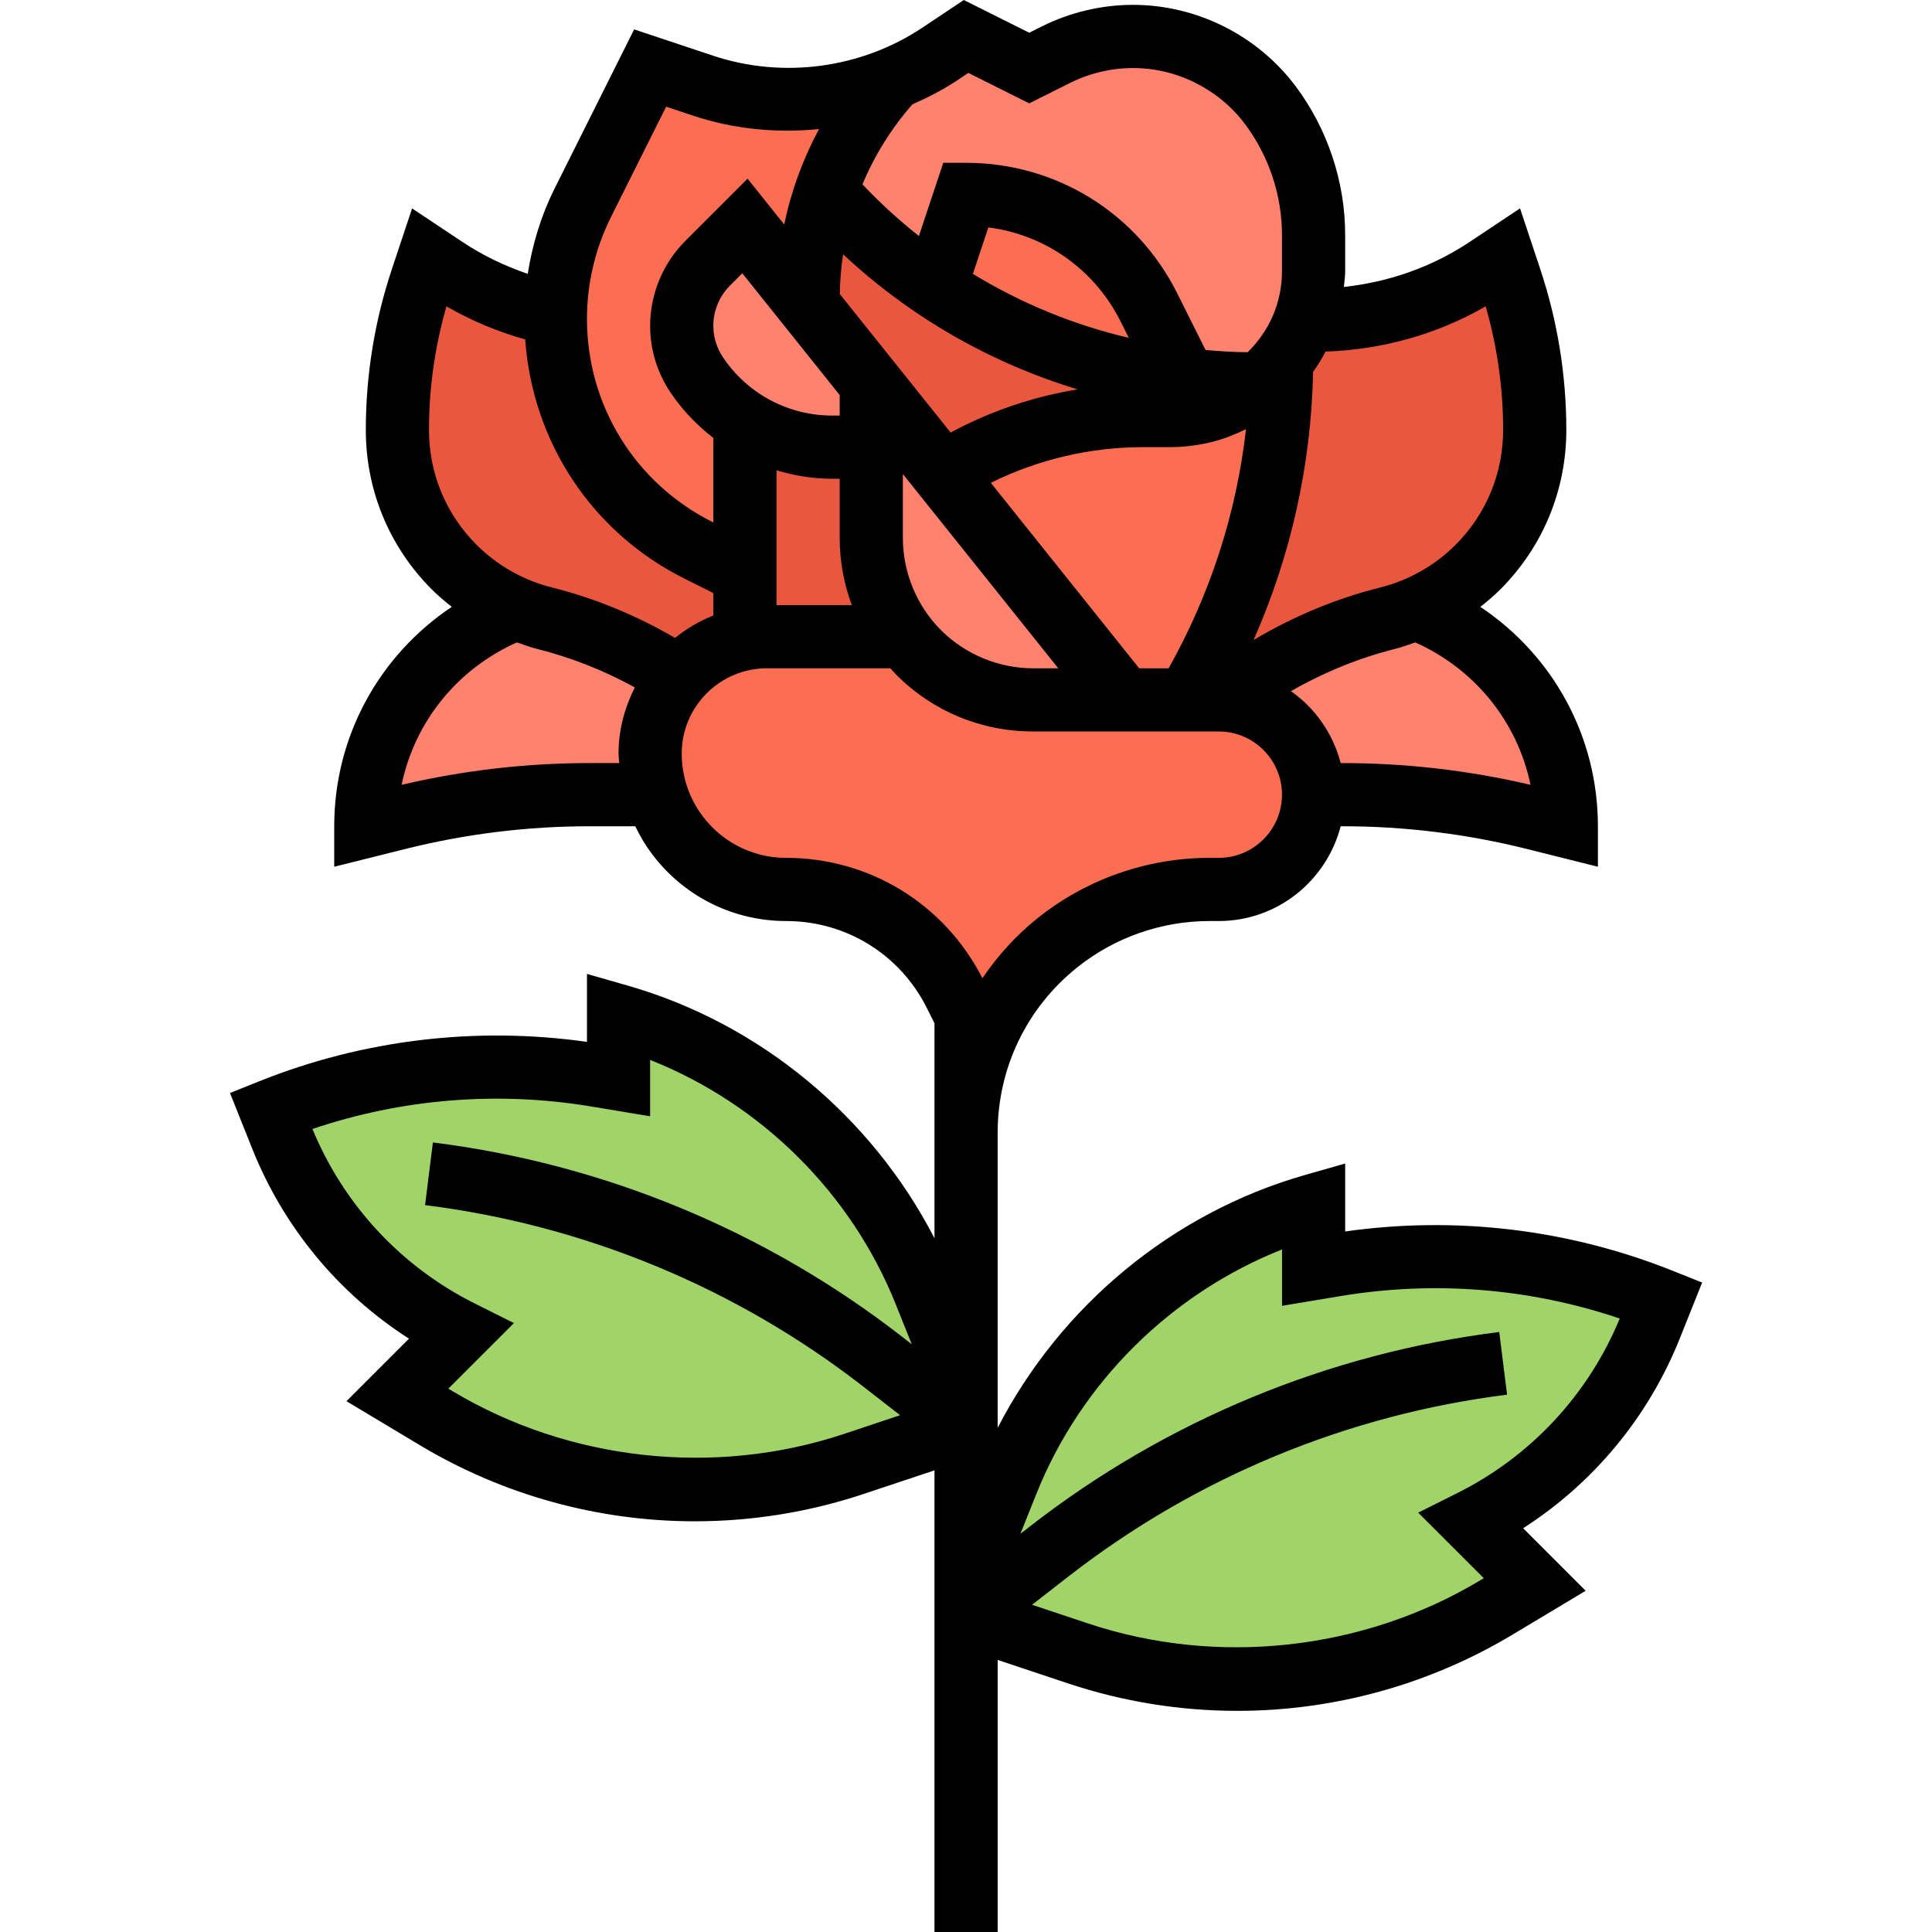 <svg height="489pt" viewBox="-58 0 489 489.232" width="489pt" xmlns="http://www.w3.org/2000/svg"><path d="m186.516 361.23-28.375 9.465c-13 4.328-26.609 6.535-40.312 6.535-23.113 0-45.785-6.277-65.594-18.168l-9.719-5.832 16-16c-20.617-10.301-36.727-27.824-45.289-49.215l-2.711-6.785c26.16-10.469 54.695-13.543 82.488-8.91l5.512.91v-16c35.32 10.098 63.984 35.969 77.633 70.082l10.367 25.918zm0 0" fill="#a0d468"/><path d="m186.516 409.23 28.375 9.465c13 4.328 26.609 6.535 40.312 6.535 23.113 0 45.785-6.277 65.594-18.168l9.719-5.832-16-16c20.617-10.301 36.727-27.824 45.289-49.215l2.711-6.785c-26.168-10.469-54.703-13.543-82.496-8.91l-5.504.91v-16c-35.32 10.098-63.984 35.969-77.633 70.082l-10.367 25.918zm0 0" fill="#a0d468"/><path d="m74.516 153.23-2.855 1.145c-22.434 8.977-37.145 30.695-37.145 54.855l8.098-2.023c15.871-3.969 32.176-5.977 48.543-5.977h190.719c16.367 0 32.672 2.008 48.547 5.977l8.094 2.023c0-24.16-14.711-45.879-37.145-54.855l-2.855-1.145zm0 0" fill="#ff826e"/><path d="m82.73 79.648c-10.023-2.039-19.598-6-28.184-11.727l-4.031-2.691-1.785 5.355c-4.109 12.352-6.215 25.285-6.215 38.301 0 13.023 5.168 25.512 14.383 34.73 6.297 6.293 14.176 10.758 22.809 12.91 12.105 3.031 23.617 8.059 34.066 14.879l136.742 5.824 7.871-5.246c10.672-7.113 22.48-12.344 34.93-15.457 8.633-2.16 16.512-6.617 22.809-12.91 9.215-9.219 14.391-21.707 14.391-34.73 0-13.016-2.105-25.949-6.215-38.301l-1.785-5.355-4.031 2.691c-13.023 8.68-28.32 13.309-43.969 13.309zm0 0" fill="#e9573f"/><path d="m130.516 145.23-11.758-5.871c-22.211-11.113-36.242-33.816-36.242-58.648 0-10.184 2.367-20.215 6.922-29.32l17.078-34.16 13.41 4.473c7.016 2.336 14.367 3.527 21.75 3.527 13.586 0 26.863-4.023 38.176-11.551l6.664-4.449 16 8 6.816-3.414c6.039-3.016 12.695-4.586 19.449-4.586 13.68 0 26.559 6.449 34.773 17.395 7.113 9.48 10.961 21.016 10.961 32.871v9.238c0 16.746-11.398 31.344-27.641 35.41-2.895.719-5.871 1.086-8.855 1.086h-6.664c-18.809 0-37.191 5.57-52.84 16zm0 0" fill="#fc6e51"/><path d="m170.516 161.23h-34.422c-16.336 0-29.578 13.242-29.578 29.578 0 6.801 2.008 13.438 5.785 19.094 6.375 9.578 17.129 15.328 28.641 15.328 18.125 0 34.695 10.242 42.805 26.457l2.77 5.543 23.129-18.496c10.918-8.742 24.496-13.504 38.48-13.504h2.391c13.258 0 24-10.742 24-24 0-13.254-10.742-24-24-24h-24zm0 0" fill="#fc6e51"/><path d="m130.516 161.23v-56h34.672l10.336 43.672 2.992 12.328zm0 0" fill="#e9573f"/><path d="m246.875 104.145-15.52 1.086c-17.969 0-35.551 5.09-50.734 14.641 0 0 .695-.465 0 0l2.062 3.191 43.832 54.168h16c15.543-25.91 23.809-55.527 23.969-85.742-4.855 6.086-11.633 10.656-19.609 12.656zm0 0" fill="#ff826e"/><path d="m130.516 57.23-9.465 9.465c-4.184 4.184-6.535 9.863-6.535 15.777 0 4.406 1.305 8.711 3.754 12.383 7.656 11.48 20.535 18.375 34.336 18.375h9.91v23.035c0 10.863 4.32 21.285 12 28.965 7.68 7.68 18.105 12 28.969 12h23.031zm0 0" fill="#ff826e"/><path d="m256.027 18.855c-23.48-19.871-53.512-1.625-53.512-1.625l-16-8c-11.504 8-18.688 10.816-18.688 10.816-13.68 15.051-21.312 34.695-21.312 55.121v2.062l80 100h16c15.473-25.789 23.711-55.246 23.953-85.301l.039-.074s3.488-4.543 5.824-11.086c.785-2.008 1.16-3.539 1.16-3.539 6.977-42-17.465-58.375-17.465-58.375zm0 0" fill="#e9573f"/><path d="m246.875 104.145c-2.895.719-5.871 1.086-8.855 1.086h-6.664c-17.961 0-35.52 5.137-50.695 14.68l45.855 57.32h16c15.473-25.789 23.711-55.246 23.953-85.301l.039-.074s1.281-1.766 2.785-4.473c-4.855 8.129-12.738 14.336-22.418 16.762zm0 0" fill="#fc6e51"/><path d="m274.652 60.426c0-.027 0-.051 0-.074h-.008c-.336-6.559-1.785-18.512-7.215-28.113-.203-.367-.355-.688-.602-1.102-.352-.543-.742-1.082-1.113-1.617-.375-.543-.672-1.039-1.125-1.648-14.793-20.109-35.809-18.641-35.809-18.641s-10.266-1-26.266 8l-16-8-18.688 10.816s-13.223 14.816-16.77 28.586l.793.887c26.801 29.953 64.938 47.168 105.09 47.617l.07.094h3.809s4.977-3.301 9.008-10.789c.16-.281.312-.609.473-.898.422-.84.832-1.68 1.215-2.633.711-1.582 1.289-3.344 1.801-5.254.039-.145.07-.281.105-.426.477-1.895.812-3.941 1.016-6.184.152-1.336.184-2.801.223-4.254-.008-.547.105-.984.078-1.555 0-.008.059-1.871-.086-4.812zm0 0" fill="#ff826e"/><path d="m232.828 77.855c-8.777-17.543-26.703-28.625-46.312-28.625l-8 24 .23-.285c17.145 11.504 36.617 19.191 57.098 22.488zm0 0" fill="#fc6e51"/><path d="m365.492 321.809c-26.336-10.535-54.938-13.953-82.977-9.969v-17.207l-10.199 2.91c-33.594 9.602-61.879 33.168-77.801 64.023v-74.719c0-16.367 7.336-31.633 20.129-41.863 9.457-7.586 21.352-11.754 33.48-11.754h2.391c14.863 0 27.289-10.238 30.863-24h.496c15.695 0 31.379 1.93 46.609 5.738l18.031 4.512v-10.25c0-22.781-11.398-43.285-29.77-55.559 1.754-1.375 3.457-2.816 5.043-4.398 10.781-10.785 16.727-25.129 16.727-40.387 0-13.895-2.23-27.641-6.633-40.832l-5.086-15.293-12.754 8.496c-9.598 6.391-20.504 10.184-31.863 11.406.121-1.305.336-2.594.336-3.93v-9.238c0-13.504-4.465-26.879-12.559-37.672-9.672-12.895-25.066-20.594-41.176-20.594-7.945 0-15.906 1.883-23.023 5.434l-3.242 1.625-16.566-8.289-10.52 7.016c-15.473 10.312-35.289 12.984-52.969 7.09l-19.992-6.664-20.176 40.359c-3.379 6.75-5.594 14.062-6.77 21.543-5.816-1.984-11.367-4.641-16.535-8.078l-12.754-8.496-5.086 15.285c-4.402 13.191-6.633 26.938-6.633 40.832 0 15.258 5.945 29.602 16.727 40.387 1.586 1.582 3.289 3.023 5.043 4.398-18.359 12.273-29.77 32.777-29.77 55.559v10.25l18.031-4.504c15.234-3.816 30.914-5.746 46.609-5.746h11.59c.852 1.754 1.801 3.473 2.891 5.113 7.887 11.824 21.078 18.887 35.305 18.887 15.191 0 28.848 8.441 35.648 22.035l1.926 3.855v54.445c-15.918-30.855-44.207-54.422-77.801-64.023l-10.199-2.918v17.207c-28.039-3.977-56.648-.566-82.977 9.969l-7.422 2.977 5.68 14.207c7.941 19.848 21.824 36.574 39.648 48l-15.832 15.832 18.504 11.094c21.055 12.641 45.16 19.32 69.711 19.32 14.574 0 28.992-2.336 42.84-6.949l17.848-5.945v116.895h16v-68.895l17.848 5.953c13.848 4.605 28.266 6.941 42.84 6.941 24.555 0 48.664-6.68 69.703-19.309l18.504-11.098-15.832-15.832c17.824-11.434 31.707-28.16 39.648-48.008l5.68-14.207zm-36.047-123.074c-15.578-3.656-31.57-5.504-47.57-5.504h-.496c-1.941-7.469-6.438-13.895-12.59-18.207 8.305-4.766 17.168-8.406 26.473-10.734 1.703-.426 3.344-1.043 5-1.617 15.168 6.785 25.895 20.176 29.184 36.062zm-136.656-76.469c11.957-5.914 25.086-9.035 38.566-9.035h6.664c3.617 0 7.242-.445 10.793-1.328 3.031-.758 5.863-1.902 8.59-3.223-2.414 21.25-9.062 41.832-19.598 60.551h-7.449zm-38.273-22.227v5.191h-1.91c-11.145 0-21.496-5.535-27.672-14.805-1.586-2.371-2.418-5.121-2.418-7.953 0-3.77 1.527-7.457 4.191-10.129l3.145-3.145zm-16 19.059c4.52 1.352 9.242 2.133 14.09 2.133h1.91v15.035c0 5.887 1.09 11.598 3.062 16.965h-19.062zm16.031-44.633c.031-3.395.344-6.754.832-10.074 17.008 15.898 37.352 27.531 59.402 34.211-11.25 1.824-22.098 5.512-32.176 10.926zm33.695-5.105 3.922-11.766c14.367 1.832 26.895 10.621 33.504 23.84l2.062 4.117c-13.957-3.27-27.27-8.75-39.488-16.191zm-17.727 50.68 39.352 49.191h-6.383c-8.68 0-17.176-3.52-23.312-9.656-6.137-6.133-9.656-14.629-9.656-23.309zm147.578-42.465c2.934 10.188 4.422 20.699 4.422 31.312 0 10.984-4.281 21.305-12.039 29.074-5.273 5.262-11.871 9-19.098 10.809-11.32 2.832-22.047 7.359-32.062 13.301 9.473-21.359 14.598-44.43 15.078-67.902 1.152-1.648 2.234-3.344 3.152-5.137 14.305-.496 28.176-4.32 40.547-11.457zm-133.801-57.238 2.801-1.871 15.422 7.711 10.391-5.199c4.906-2.449 10.395-3.746 15.875-3.746 11.102 0 21.703 5.305 28.375 14.195 6.031 8.039 9.359 18.016 9.359 28.07v9.238c0 7.945-3.305 15.227-8.703 20.457-3.578-.016-7.121-.262-10.648-.566l-7.176-14.352c-10.191-20.379-30.68-33.043-53.473-33.043h-5.77l-6.176 18.531c-5.039-4-9.832-8.348-14.285-13.082 3.062-7.328 7.305-14.168 12.641-20.246 3.926-1.746 7.758-3.699 11.367-6.098zm-87.695 34.633 13.973-27.953 6.832 2.273c10.32 3.438 21.211 4.465 31.883 3.391-4.082 7.594-7.059 15.711-8.816 24.168l-9.281-11.602-15.793 15.793c-5.648 5.648-8.879 13.457-8.879 21.441 0 6 1.762 11.816 5.098 16.824 3.016 4.512 6.734 8.359 10.902 11.582v21.41l-.176-.09c-19.633-9.824-31.824-29.551-31.824-51.496 0-8.895 2.105-17.801 6.082-25.742zm-46.082 53.918c0-10.613 1.488-21.125 4.426-31.312 6.277 3.625 12.949 6.418 19.941 8.379 1.824 25.895 16.809 48.809 40.305 60.559l7.328 3.664v5.688c-3.543 1.383-6.77 3.336-9.695 5.672-9.734-5.672-20.168-10.016-31.168-12.773-7.223-1.809-13.824-5.547-19.098-10.809-7.758-7.762-12.039-18.082-12.039-29.066zm40.641 84.344c-16 0-31.992 1.848-47.566 5.504 3.285-15.895 14.016-29.285 29.191-36.062 1.648.574 3.285 1.184 4.992 1.617 8.719 2.184 17.047 5.48 24.863 9.781-2.551 5.066-4.121 10.699-4.121 16.738 0 .816.129 1.617.176 2.422zm49.785 24c-8.855 0-17.074-4.398-21.984-11.766-2.906-4.352-4.441-9.418-4.441-14.656 0-11.898 9.68-21.578 21.578-21.578h31.262c.504.555.969 1.129 1.504 1.656 9.25 9.25 21.543 14.344 34.625 14.344h47.031c8.824 0 16 7.176 16 16s-7.176 16-16 16h-2.391c-15.754 0-31.191 5.418-43.48 15.258-5.496 4.398-10.137 9.559-13.992 15.207-9.602-18.793-28.586-30.465-49.711-30.465zm14.672 145.875c-32.793 10.91-69.664 6.855-99.266-10.906l-.926-.559 16.605-16.602-9.926-4.969c-18.609-9.293-33.168-24.965-41.098-44.184 22.688-7.672 46.953-9.648 70.695-5.68l14.816 2.465v-14.273c28.082 11.137 50.914 33.656 62.199 61.891l4.051 10.109-2.426-1.887c-34.457-26.793-75.543-43.809-118.832-49.215l-1.984 15.871c40.434 5.055 78.816 20.953 110.992 45.969l9.297 7.23zm155.328 14.965-9.93 4.969 16.609 16.602-.938.559c-29.598 17.754-66.48 21.816-99.254 10.906l-14.203-4.738 9.289-7.223c32.184-25.023 70.559-40.922 111-45.977l-1.984-15.871c-43.289 5.406-84.375 22.422-118.832 49.215l-2.422 1.887 4.047-10.117c11.297-28.234 34.129-50.754 62.207-61.891v14.273l14.824-2.465c23.73-3.961 48-1.992 70.688 5.68-7.934 19.234-22.504 34.898-41.102 44.191zm0 0"/></svg>